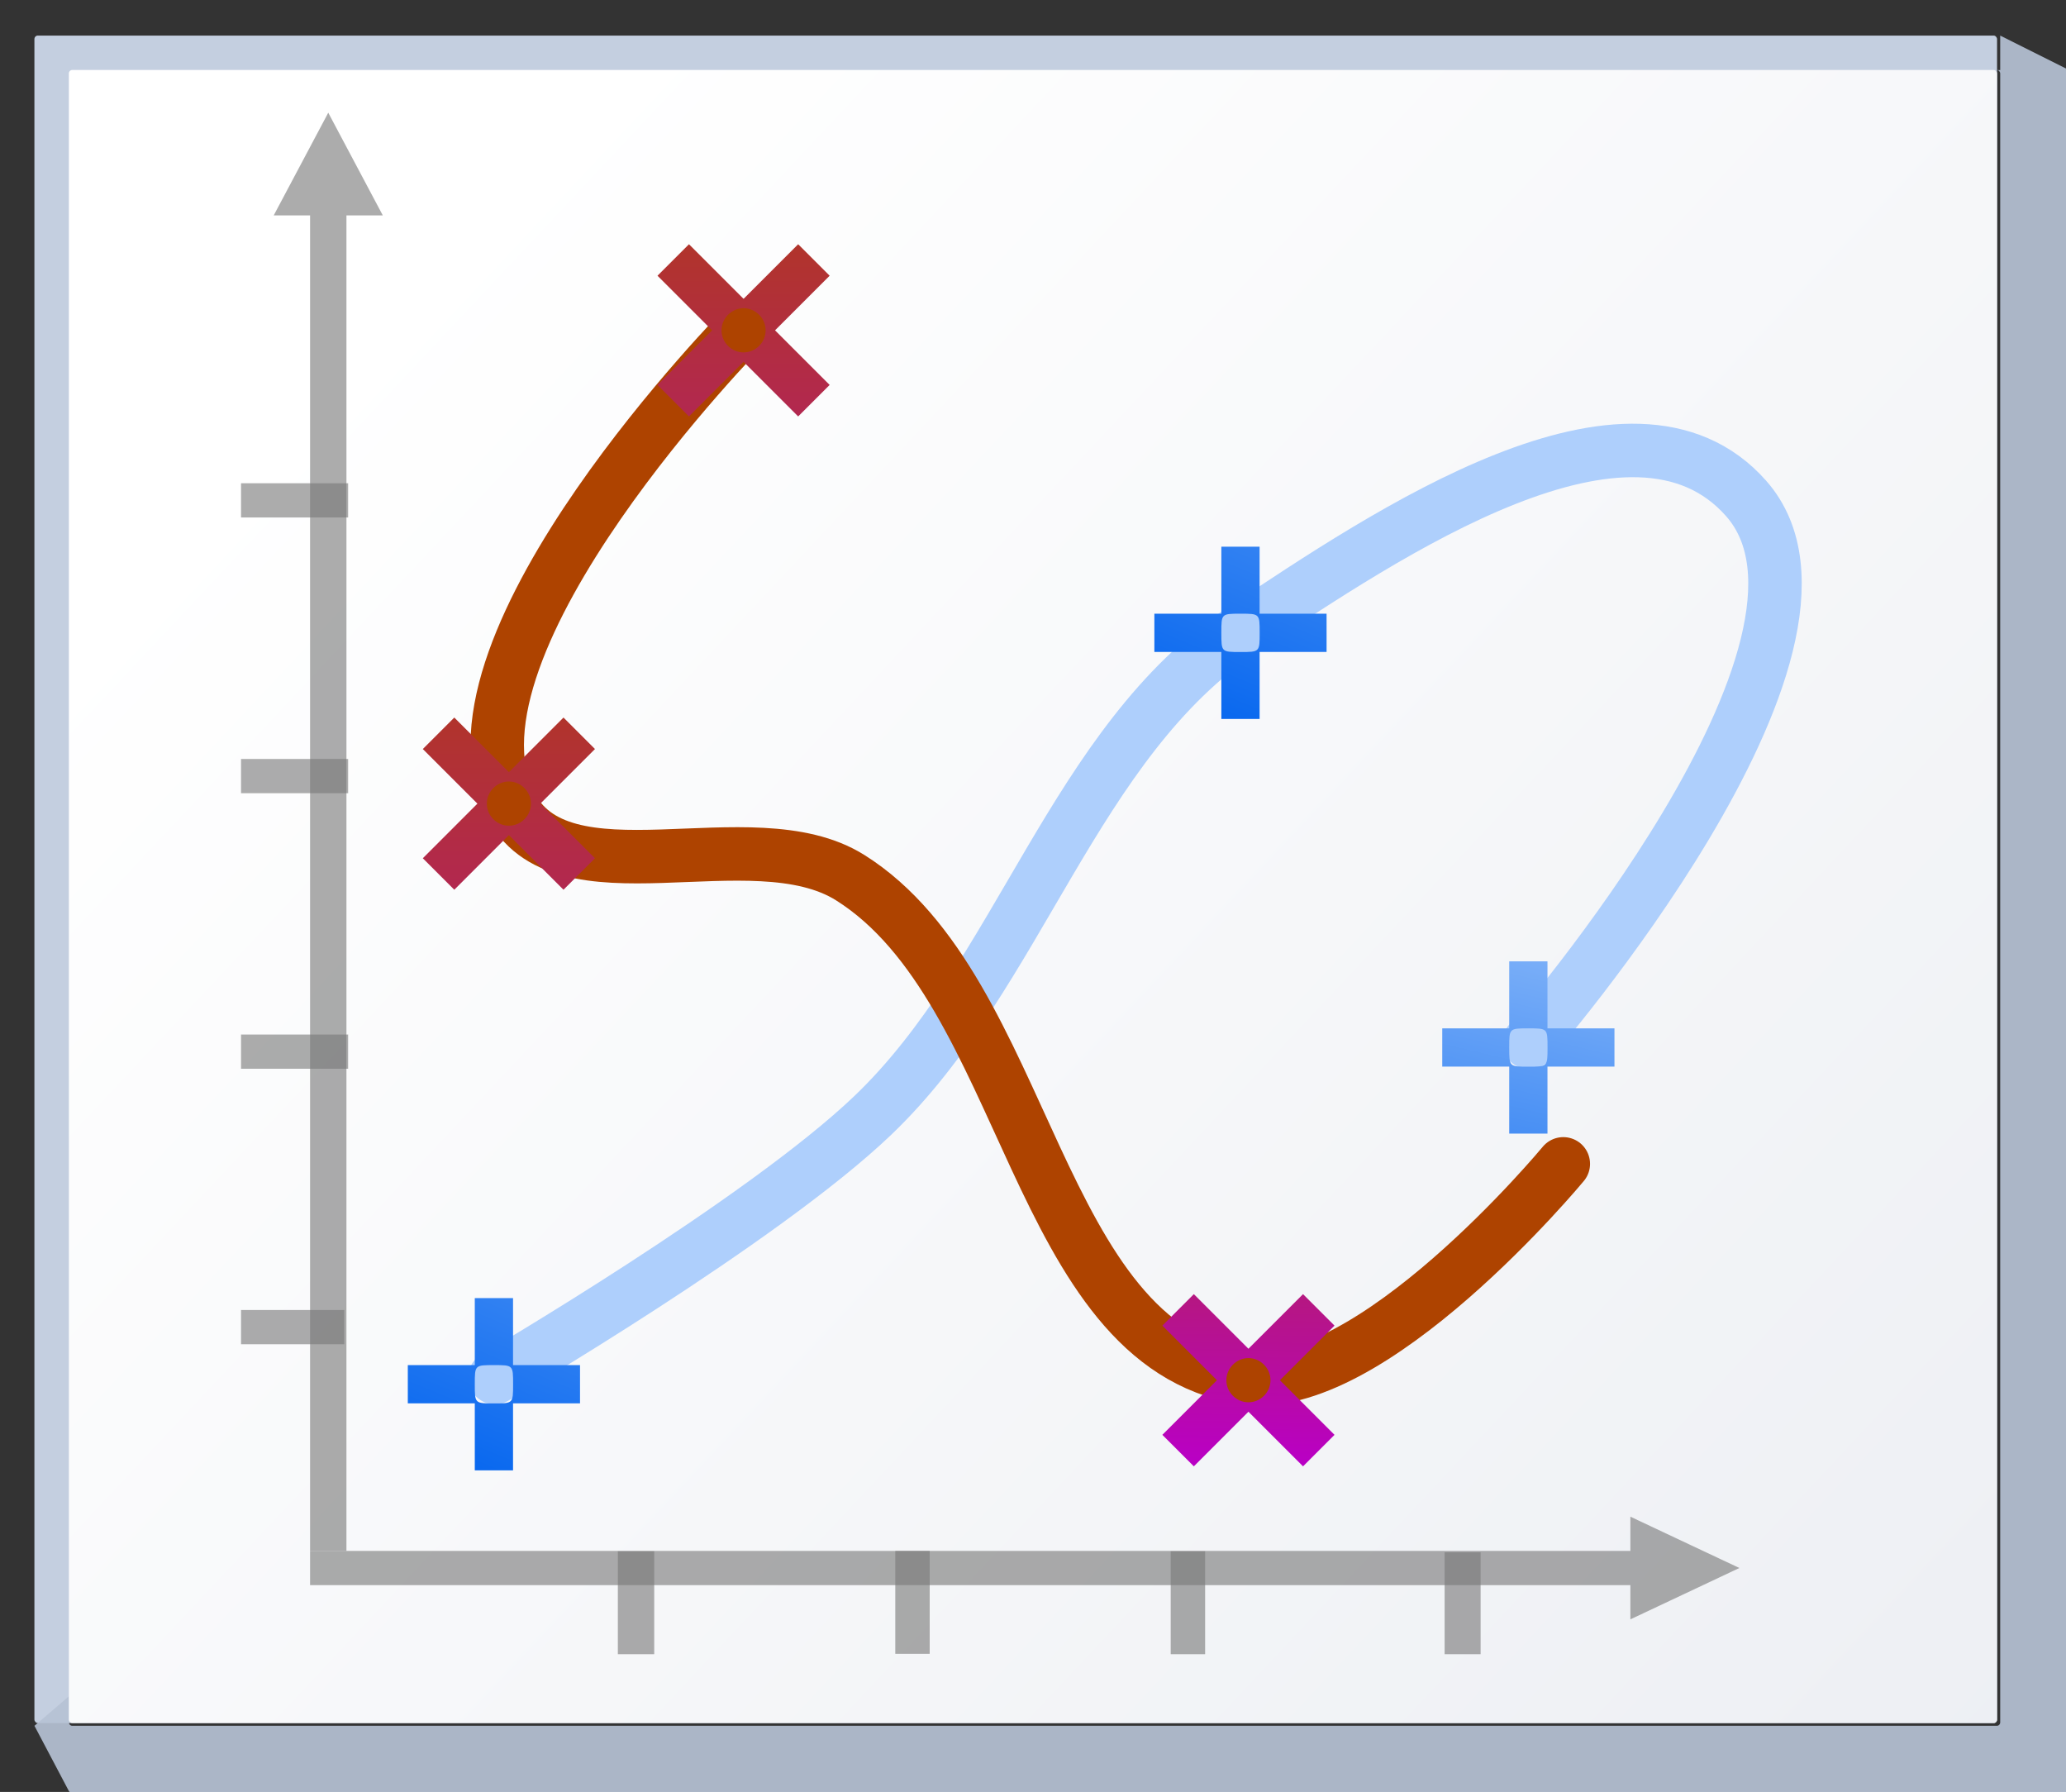 <svg height="111" viewBox="0 0 33.867 29.369" width="128" xmlns="http://www.w3.org/2000/svg" xmlns:xlink="http://www.w3.org/1999/xlink"><rect x="0" y="0" width="33.867" height="29.369" fill="#333333" stroke="none"/><linearGradient id="a"><stop offset="0" stop-color="#0968ef"/><stop offset="1" stop-color="#aecffc"/></linearGradient><linearGradient id="b" xlink:href="#a"/><linearGradient id="c"><stop offset="0" stop-color="#b900c4"/><stop offset="1" stop-color="#ae4300"/></linearGradient><linearGradient id="d" xlink:href="#c"/><linearGradient id="e" gradientUnits="userSpaceOnUse" x1="4.515" x2="40.639" y1="274.423" y2="308.289"><stop offset="0" stop-color="#fff"/><stop offset="1" stop-color="#e6e9ef"/></linearGradient><linearGradient id="f" gradientUnits="userSpaceOnUse" x1="28.671" x2="30.841" xlink:href="#b" y1="280.994" y2="271.797"/><linearGradient id="g" gradientUnits="userSpaceOnUse" x1="21.903" x2="26.293" xlink:href="#b" y1="280.197" y2="269.536"/><linearGradient id="h" gradientUnits="userSpaceOnUse" x1="16.118" x2="20.508" xlink:href="#b" y1="287.82" y2="277.158"/><linearGradient id="i" gradientTransform="matrix(.128 .128 -.128 .128 10.93 265.887)" gradientUnits="userSpaceOnUse" x1="151.137" x2="91.471" xlink:href="#d" y1="57.515" y2="-2.151"/><linearGradient id="j" gradientTransform="matrix(.128 .128 -.128 .128 5.404 264.564)" gradientUnits="userSpaceOnUse" x1="151.137" x2="91.471" xlink:href="#d" y1="57.515" y2="-2.151"/><linearGradient id="k" gradientTransform="matrix(.128 .128 -.128 .128 22.524 270.692)" gradientUnits="userSpaceOnUse" x1="88.088" x2="81.05" xlink:href="#d" y1="38.756" y2="8.27"/><linearGradient id="l" gradientUnits="userSpaceOnUse" x1="9.665" x2="14.055" xlink:href="#b" y1="292.512" y2="281.85"/><linearGradient id="m" gradientTransform="matrix(.128 .128 -.128 .128 9.251 256.808)" gradientUnits="userSpaceOnUse" x1="151.137" x2="91.471" xlink:href="#d" y1="57.515" y2="-2.151"/><linearGradient id="n" gradientTransform="matrix(.128 .128 -.128 .128 17.528 274.014)" gradientUnits="userSpaceOnUse" x1="91.462" x2="60.925" xlink:href="#d" y1="46.146" y2="14.636"/><linearGradient id="o" gradientUnits="userSpaceOnUse" x1="25.252" x2="27.421" xlink:href="#b" y1="289.969" y2="280.772"/><linearGradient id="p" gradientUnits="userSpaceOnUse" x1="1.265" x2="3.261" xlink:href="#c" y1="360.918" y2="359.932"/><linearGradient id="q" gradientUnits="userSpaceOnUse" x1=".978" x2="3.964" xlink:href="#a" y1="360.058" y2="359.709"/><g transform="translate(0 -267.631)"><rect fill="#c4cfe0" height="27.657" rx=".055" ry=".058" width="32.173" x=".564" y="268.214"/><path d="m123.73 2.201v2.135c-.067 0-.135-0-.201 0 .112.003.201.096.201.213v101.971c0 .118-.091.213-.205.213h-119.053c-.114 0-.207-.095-.207-.213v-1.613l-2.133 1.828 2.133 4.043.215.223h123.305l.213-.223v-106.221l-.213-.221h.213z" fill="#b6c2d4" fill-opacity=".917" transform="matrix(.265 0 0 .265 0 267.631)"/><rect fill="url(#e)" height="27.093" rx=".055" ry=".057" width="31.608" x="1.129" y="268.778"/><path d="m5.381 269.478-.298.561-.596 1.122h.596l-0 21.887h.596l0-21.887h.596l-.596-1.122z" fill="#797979" opacity=".614"/><path d="m3.951 289.101h1.693v.561h-1.693z" fill="#787878" fill-opacity=".616"/><path d="m3.951 284.586h1.756v.561h-1.756z" fill="#787878" fill-opacity=".616"/><path d="m3.951 280.07h1.756v.561h-1.756z" fill="#787878" fill-opacity=".616"/><path d="m28.513 293.329-.596.281-1.191.561v-.561l-21.643 0v-.561l21.643-0v-.561l1.191.561z" fill="#797979" opacity=".614"/><path d="m-294.742-10.724h1.687v.596h-1.687z" fill="#787878" fill-opacity=".616" transform="matrix(0 -1 -1 0 0 0)"/><path d="m-294.742-19.755h1.687v.564h-1.687z" fill="#787878" fill-opacity=".616" transform="matrix(0 -1 -1 0 0 0)"/><path d="m-294.742-24.271h1.671v.59h-1.671z" fill="#787878" fill-opacity=".616" transform="matrix(0 -1 -1 0 0 0)"/><path d="m-294.736-15.24h1.687v.564h-1.687z" fill="#787878" fill-opacity=".616" transform="matrix(0 -1 -1 0 0 0)"/><path d="m3.951 275.551h1.756v.561h-1.756z" fill="#787878" fill-opacity=".616"/><g fill="none" stroke-linecap="round" stroke-linejoin="round" stroke-width=".411" transform="matrix(2.133 0 0 2.133 -.217 -336.657)"><path d="m3.905 293.889s2.054-1.201 2.906-2.016c1.13-1.081 1.541-2.865 2.842-3.732 1.109-.738 2.986-2.006 3.868-1.007.993 1.125-1.667 4.18-1.667 4.18" stroke="url(#q)"/><path d="m5.829 285.807s-2.402 2.434-1.813 3.663c.387.807 1.863.102 2.62.578 1.378.866 1.41 3.584 3.017 3.841.975.156 2.463-1.642 2.463-1.642" stroke="url(#p)"/></g><g stroke-width=".564"><path d="m11.294 271.634-.516.516.895.895-.895.895.516.516.895-.895.895.895.516-.516-.895-.895.895-.895-.516-.516-.895.895zm.895 1.048c.093 0 .184.037.255.108.142.142.142.368 0 .51s-.368.142-.51 0-.142-.368 0-.51c.071-.071.162-.108.255-.108z" fill="url(#m)"/><path d="m7.783 288.906v1.098h-1.098v.627h1.098v1.098h.627v-1.098h1.098v-.627h-1.098v-1.098zm.314 1.098c.314 0 .314 0 .314.314s0 .314-.314.314c-.314 0-.314 0-.314-.314s0-.314.314-.314z" fill="url(#l)"/><path d="m24.566 285.518-.516.516.895.895-.895.895.516.516.895-.895.895.895.516-.516-.895-.895.895-.895-.516-.516-.895.895zm.895 1.048c.093 0 .184.037.255.108.142.142.142.368 0 .51s-.368.142-.51 0-.142-.368 0-.51c.071-.071.162-.108.255-.108z" fill="url(#k)"/><path d="m7.447 279.391-.516.516.895.895-.895.895.516.516.895-.895.895.895.516-.516-.895-.895.895-.895-.516-.516-.895.895zm.895 1.048c.093 0 .184.037.255.108.142.142.142.368 0 .51-.142.142-.368.142-.51 0s-.142-.368 0-.51c.071-.071.162-.108.255-.108z" fill="url(#j)"/><path d="m12.972 280.713-.516.516.895.895-.895.895.516.516.895-.895.895.895.516-.516-.895-.895.895-.895-.516-.516-.895.895zm.895 1.048c.093 0 .184.037.255.108.142.142.142.368 0 .51s-.368.142-.51 0c-.142-.142-.142-.368 0-.51.071-.071.162-.108.255-.108z" fill="url(#i)"/><path d="m14.237 284.213v1.098h-1.098v.627h1.098v1.098h.627v-1.098h1.098v-.627h-1.098v-1.098zm.314 1.098c.314 0 .314 0 .314.314s0 .314-.314.314-.314 0-.314-.314 0-.314.314-.314z" fill="url(#h)"/><path d="m20.021 276.591v1.098h-1.098v.627h1.098v1.098h.627v-1.098h1.098v-.627h-1.098v-1.098zm.314 1.098c.314 0 .314 0 .314.314 0 .314 0 .314-.314.314-.314 0-.314 0-.314-.314 0-.314 0-.314.314-.314z" fill="url(#g)"/><path d="m28.16 274.411v1.098h-1.098v.627h1.098v1.098h.627v-1.098h1.098v-.627h-1.098v-1.098zm.314 1.098c.314 0 .314 0 .314.314s0 .314-.314.314c-.314 0-.314 0-.314-.314s0-.314.314-.314z" fill="url(#f)"/><path d="m19.57 288.841-.516.516.895.895-.895.895.516.516.895-.895.895.895.516-.516-.895-.895.895-.895-.516-.516-.895.895zm.895 1.048c.093 0 .184.037.255.108.142.142.142.368 0 .51s-.368.142-.51 0-.142-.368 0-.51c.071-.071.162-.108.255-.108z" fill="url(#n)"/><path d="m24.74 283.387v1.098h-1.098v.627h1.098v1.098h.627v-1.098h1.098v-.627h-1.098v-1.098zm.314 1.098c.314 0 .314 0 .314.314s0 .314-.314.314c-.314 0-.314 0-.314-.314s0-.314.314-.314z" fill="url(#o)"/></g></g></svg>